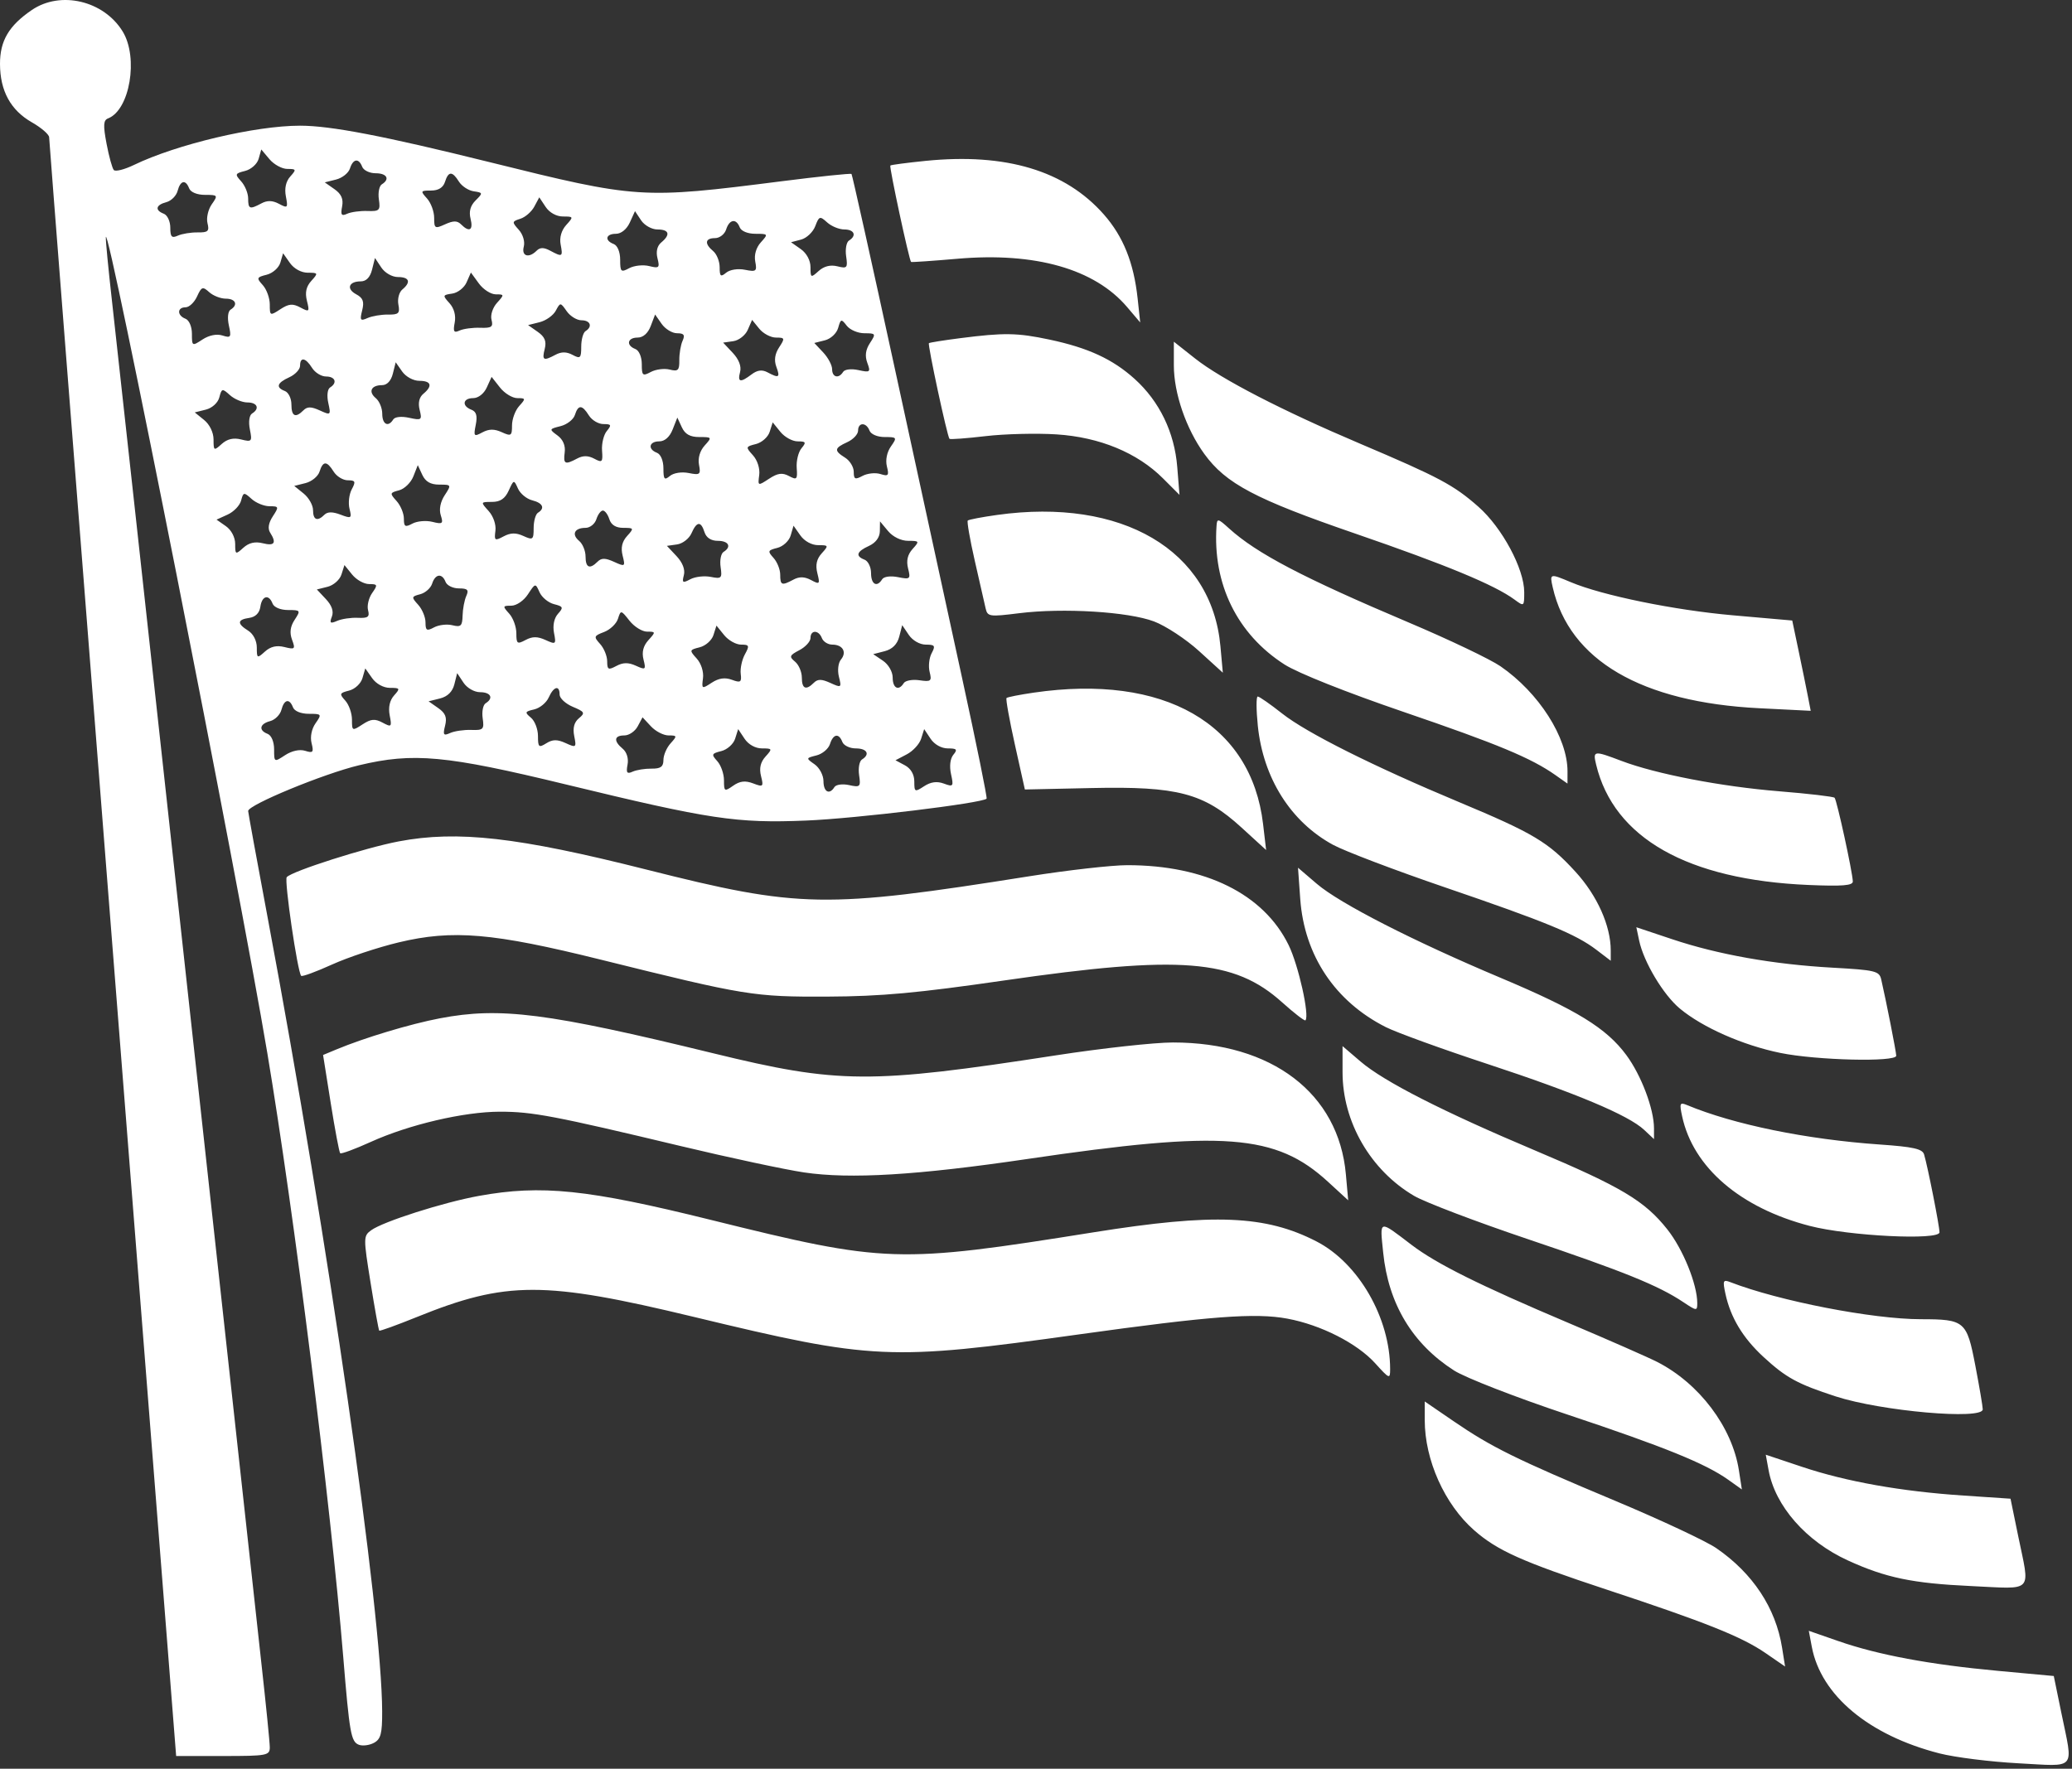 <svg viewBox="0 0 479 409" fill="currentColor"
  xmlns="http://www.w3.org/2000/svg">
  <rect x="0" y="0" width="479" height="409" fill="#333333" stroke="none"/>
  <path fill-rule="evenodd" clip-rule="evenodd" d="M7.358 2.313C2.052 5.924 -0.019 9.44 0 14.809C0.021 21.026 2.46 25.485 7.375 28.292C9.563 29.541 11.356 31.097 11.36 31.749C11.365 32.401 17.222 107.326 24.376 198.249C31.53 289.172 38.135 373.126 39.053 384.813L40.722 406.063H51.545C61.724 406.063 62.368 405.943 62.368 404.05C62.368 402.944 61.478 394.056 60.39 384.3C59.302 374.545 51.423 302.663 42.882 224.563C34.341 146.463 26.681 76.622 25.86 69.361C25.04 62.1 24.413 55.575 24.468 54.861C24.811 50.43 55.112 203.564 61.807 243.563C68.004 280.587 76.438 347.684 79.342 383.063C80.802 400.851 81.142 402.762 82.968 403.463C83.818 403.789 85.38 403.592 86.44 403.024C88.03 402.173 88.365 400.904 88.348 395.778C88.275 372.771 75.971 287.424 61.905 212.351C59.409 199.035 57.368 187.868 57.368 187.536C57.368 186.121 74.836 178.913 82.991 176.963C95.545 173.961 103.071 174.659 130.868 181.407C164.136 189.482 170.272 190.404 186.368 189.747C197.856 189.279 227.026 185.739 228.079 184.686C228.265 184.499 225.733 172.021 222.453 156.955C219.172 141.889 212.14 109.538 206.827 85.063C201.513 60.588 197.023 40.413 196.85 40.23C196.677 40.047 189.41 40.804 180.701 41.912C148.28 46.039 147.402 45.982 113.16 37.489C88.723 31.428 76.431 29.063 69.368 29.063C59.025 29.063 40.867 33.359 30.94 38.156C28.76 39.209 26.676 39.732 26.309 39.317C25.942 38.902 25.188 36.164 24.633 33.233C23.826 28.972 23.895 27.798 24.976 27.383C30.004 25.454 32.054 13.34 28.373 7.304C24.014 0.154 14.018 -2.22 7.358 2.313ZM66.433 39.063C68.503 39.063 68.555 39.199 67.107 40.813C66.091 41.944 65.731 43.574 66.089 45.422C66.605 48.085 66.497 48.202 64.505 47.137C63.002 46.332 61.795 46.3 60.434 47.028C57.717 48.482 57.368 48.352 57.368 45.892C57.368 44.698 56.642 42.919 55.756 41.939C54.254 40.28 54.316 40.114 56.661 39.526C58.054 39.176 59.452 37.926 59.791 36.728L60.403 34.563L62.296 36.813C63.337 38.05 65.199 39.063 66.433 39.063ZM213.987 37.199C209.653 37.635 205.981 38.12 205.827 38.277C205.532 38.58 210.195 60.277 210.619 60.571C210.756 60.667 215.593 60.334 221.368 59.833C239.315 58.274 253.071 62.192 260.554 70.992L263.59 74.563L262.998 69.046C262.108 60.764 259.669 54.687 255.194 49.603C246.261 39.454 232.566 35.332 213.987 37.199ZM83.73 38.563C84.046 39.388 85.444 40.063 86.837 40.063C89.444 40.063 90.208 41.426 88.272 42.622C87.669 42.995 87.361 44.559 87.586 46.097C87.962 48.658 87.738 48.886 84.932 48.79C83.247 48.733 81.138 49.022 80.246 49.432C78.936 50.035 78.713 49.709 79.089 47.743C79.42 46.013 78.907 44.853 77.317 43.74L75.08 42.173L77.688 41.519C79.123 41.159 80.568 40.009 80.9 38.964C81.623 36.684 82.937 36.498 83.73 38.563ZM106.089 41.988C106.751 43.047 108.293 44.06 109.517 44.238C111.654 44.55 111.671 44.634 109.954 46.343C108.74 47.551 108.365 48.915 108.786 50.593C109.45 53.237 108.503 53.798 106.595 51.89C105.706 51.001 104.811 50.996 102.895 51.869C100.538 52.942 100.368 52.841 100.368 50.37C100.368 48.913 99.623 46.898 98.713 45.892C97.15 44.165 97.202 44.063 99.646 44.063C101.355 44.063 102.449 43.384 102.868 42.063C103.665 39.553 104.555 39.532 106.089 41.988ZM43.73 43.563C44.069 44.448 45.571 45.063 47.393 45.063C50.368 45.063 50.425 45.143 48.952 47.247C48.111 48.448 47.668 50.41 47.968 51.607C48.434 53.463 48.099 53.777 45.691 53.742C44.138 53.72 42.08 54.056 41.118 54.489C39.694 55.13 39.368 54.785 39.368 52.639C39.368 51.187 38.693 49.741 37.868 49.425C35.746 48.61 36.008 47.39 38.442 46.754C39.583 46.456 40.761 45.278 41.059 44.137C41.695 41.703 42.915 41.441 43.73 43.563ZM130.145 50.063C132.6 50.063 132.623 50.124 130.9 52.028C129.787 53.258 129.303 54.941 129.606 56.528C130.155 59.401 130.019 59.482 127.195 57.97C125.718 57.18 124.851 57.18 124.061 57.97C122.241 59.79 120.508 59.243 121.087 57.03C121.391 55.866 120.893 54.196 119.92 53.121C118.314 51.345 118.334 51.209 120.296 50.586C121.437 50.224 122.887 48.961 123.52 47.779L124.669 45.631L126.141 47.847C127.015 49.165 128.639 50.063 130.145 50.063ZM151.99 53.063C154.702 53.063 155.054 54.249 152.878 56.055C151.922 56.848 151.606 58.165 151.998 59.727C152.551 61.927 152.366 62.101 150.082 61.527C148.692 61.178 146.612 61.397 145.461 62.013C143.548 63.037 143.368 62.869 143.368 60.067C143.368 58.263 142.75 56.763 141.868 56.425C139.692 55.59 140.029 54.063 142.389 54.063C143.6 54.063 144.89 53.012 145.604 51.444L146.798 48.825L148.205 50.944C148.982 52.114 150.677 53.063 151.99 53.063ZM195.197 53.063C197.501 53.063 198.101 54.492 196.272 55.622C195.669 55.995 195.371 57.627 195.609 59.249C196.005 61.953 195.837 62.147 193.587 61.582C191.977 61.178 190.486 61.552 189.25 62.669C187.453 64.296 187.368 64.256 187.368 61.775C187.368 60.215 186.468 58.544 185.118 57.595L182.868 56.014L185.195 55.402C186.474 55.065 187.948 53.667 188.47 52.294C189.357 49.962 189.536 49.905 191.222 51.431C192.214 52.329 194.003 53.063 195.197 53.063ZM171.006 52.563C171.344 53.442 172.843 54.063 174.63 54.063C177.597 54.063 177.63 54.116 175.9 56.028C174.805 57.238 174.304 58.946 174.596 60.473C175.028 62.737 174.822 62.904 172.221 62.384C170.59 62.057 168.731 62.347 167.87 63.061C166.602 64.114 166.368 63.919 166.368 61.808C166.368 60.433 165.693 58.748 164.868 58.063C162.804 56.35 162.989 55.063 165.301 55.063C166.364 55.063 167.519 54.163 167.868 53.063C168.618 50.7 170.195 50.449 171.006 52.563ZM71.145 63.063C73.562 63.063 73.6 63.149 71.974 64.945C70.781 66.264 70.476 67.643 70.955 69.553C71.598 72.115 71.507 72.208 69.436 71.1C67.662 70.15 66.761 70.231 64.801 71.515C62.431 73.068 62.368 73.039 62.368 70.415C62.368 68.933 61.642 66.919 60.756 65.939C59.254 64.28 59.316 64.114 61.661 63.526C63.046 63.178 64.464 61.919 64.812 60.728L65.445 58.563L67.028 60.813C67.96 62.137 69.654 63.063 71.145 63.063ZM91.99 64.063C94.646 64.063 95.062 65.242 93.008 66.947C92.26 67.568 91.85 69.135 92.098 70.43C92.486 72.463 92.16 72.779 89.708 72.743C88.146 72.72 86.013 73.082 84.968 73.546C83.299 74.289 83.149 74.074 83.727 71.767C84.237 69.738 83.924 68.896 82.349 68.053C79.991 66.791 80.603 65.063 83.408 65.063C84.663 65.063 85.565 64.124 86.008 62.36L86.687 59.657L88.149 61.86C88.975 63.103 90.648 64.063 91.99 64.063ZM114.606 68.063C116.603 68.063 116.614 68.134 114.898 70.03C113.898 71.135 113.342 72.854 113.628 73.951C114.059 75.597 113.646 75.888 111.004 75.795C109.279 75.735 107.138 76.022 106.246 76.432C104.92 77.042 104.714 76.704 105.119 74.586C105.429 72.964 104.976 71.287 103.909 70.108C102.286 68.315 102.317 68.208 104.536 67.893C105.818 67.712 107.316 66.541 107.864 65.291L108.861 63.02L110.698 65.541C111.708 66.928 113.467 68.063 114.606 68.063ZM52.197 69.063C54.481 69.063 55.106 70.489 53.309 71.599C52.691 71.982 52.525 73.502 52.911 75.258C53.512 77.993 53.378 78.201 51.42 77.58C50.098 77.16 48.326 77.516 46.819 78.503C44.411 80.081 44.368 80.058 44.368 77.193C44.368 75.523 43.727 74.031 42.868 73.701C40.914 72.951 40.929 71.063 42.889 71.063C43.726 71.063 44.925 69.935 45.553 68.556C46.584 66.293 46.857 66.196 48.36 67.556C49.276 68.385 51.003 69.063 52.197 69.063ZM134.425 74.063C136.487 74.063 137.04 75.53 135.368 76.563C134.818 76.903 134.368 78.52 134.368 80.157C134.368 82.823 134.16 83.022 132.368 82.063C130.98 81.32 129.777 81.309 128.434 82.028C125.624 83.532 125.261 83.336 125.929 80.676C126.372 78.913 125.947 77.881 124.304 76.731L122.08 75.173L124.751 74.503C126.219 74.135 127.898 72.941 128.482 71.85C129.532 69.887 129.557 69.888 131.012 71.965C131.82 73.119 133.356 74.063 134.425 74.063ZM156.532 77.063C158.118 77.063 158.404 77.459 157.794 78.813C157.361 79.776 157.023 81.793 157.043 83.296C157.074 85.641 156.759 85.948 154.817 85.461C153.572 85.148 151.612 85.397 150.461 86.013C148.558 87.031 148.368 86.867 148.368 84.205C148.368 82.525 147.729 81.032 146.868 80.701C144.677 79.861 145.035 78.063 147.393 78.063C148.666 78.063 149.794 77.073 150.432 75.396L151.446 72.729L152.963 74.896C153.798 76.088 155.404 77.063 156.532 77.063ZM179.393 78.063C181.451 78.063 181.5 78.213 180.12 80.318C179.127 81.834 178.915 83.309 179.473 84.818C180.395 87.31 180.075 87.512 177.44 86.102C176.18 85.427 175.081 85.567 173.756 86.57C171.144 88.548 170.465 88.407 171.091 86.015C171.431 84.715 170.813 83.101 169.4 81.597L167.174 79.228L169.521 78.895C170.812 78.713 172.318 77.53 172.868 76.268L173.868 73.974L175.528 76.018C176.441 77.143 178.181 78.063 179.393 78.063ZM199.843 77.063C202.472 77.063 202.53 77.166 201.12 79.318C200.103 80.871 199.911 82.297 200.502 83.897C201.303 86.063 201.165 86.177 198.46 85.583C196.797 85.218 195.279 85.398 194.904 86.004C193.896 87.636 192.368 87.258 192.368 85.377C192.368 84.45 191.442 82.706 190.309 81.501L188.251 79.309L190.69 78.697C192.055 78.354 193.409 77.089 193.765 75.824C194.358 73.714 194.49 73.68 195.745 75.313C196.484 76.276 198.328 77.063 199.843 77.063ZM221.936 78.205C218.123 78.694 214.886 79.211 214.743 79.355C214.411 79.686 219.008 101.054 219.501 101.476C219.703 101.648 223.468 101.367 227.868 100.85C232.268 100.334 239.632 100.152 244.233 100.446C254.203 101.085 262.927 104.689 268.858 110.62L272.672 114.433L272.153 107.979C271.511 99.979 268.046 92.811 262.318 87.637C257.237 83.046 251.56 80.423 242.595 78.523C235.147 76.945 232.124 76.898 221.936 78.205ZM271.368 84.502C271.368 90.923 274.195 99.143 278.398 104.946C283.397 111.847 290.173 115.424 313.368 123.408C334.32 130.621 345.547 135.276 350.118 138.647C352.335 140.282 352.368 140.257 352.367 136.935C352.366 131.532 347.262 122.021 341.76 117.168C336.077 112.157 332.692 110.354 314.368 102.575C296.432 94.962 282.315 87.669 276.289 82.907L271.368 79.016V84.502ZM72.136 85.063C72.823 86.163 74.281 87.063 75.376 87.063C77.51 87.063 78.048 88.525 76.309 89.599C75.7 89.976 75.523 91.494 75.893 93.175C76.517 96.019 76.466 96.065 73.924 94.907C71.927 93.997 71.038 93.993 70.141 94.89C68.298 96.733 67.368 96.278 67.368 93.532C67.368 92.139 66.693 90.741 65.868 90.425C63.692 89.59 64.021 88.542 66.868 87.245C68.243 86.618 69.368 85.421 69.368 84.584C69.368 82.465 70.652 82.687 72.136 85.063ZM96.925 88.063C99.697 88.063 100.07 89.235 97.878 91.055C96.907 91.861 96.606 93.162 97.014 94.787C97.601 97.129 97.454 97.241 94.599 96.614C92.81 96.221 91.289 96.382 90.904 97.004C89.755 98.863 88.368 98.142 88.368 95.685C88.368 94.378 87.698 92.752 86.879 92.072C85.08 90.579 85.806 89.063 88.319 89.063C89.466 89.063 90.399 88.074 90.815 86.419L91.478 83.775L92.98 85.919C93.818 87.116 95.56 88.063 96.925 88.063ZM119.596 92.063C121.55 92.063 121.576 92.176 120.023 93.892C119.113 94.898 118.368 96.913 118.368 98.37C118.368 100.796 118.167 100.929 115.994 99.939C114.275 99.155 113.04 99.168 111.515 99.985C109.557 101.032 109.449 100.908 109.984 98.231C110.402 96.141 110.122 95.183 108.964 94.738C106.697 93.868 106.984 92.063 109.389 92.063C110.566 92.063 111.879 91.036 112.53 89.607L113.649 87.151L115.581 89.607C116.644 90.958 118.45 92.063 119.596 92.063ZM57.197 93.063C59.504 93.063 60.101 94.492 58.267 95.625C57.628 96.02 57.417 97.558 57.764 99.292C58.327 102.106 58.211 102.24 55.747 101.622C53.96 101.173 52.537 101.505 51.25 102.669C49.451 104.298 49.368 104.252 49.368 101.628C49.368 100.018 48.471 98.157 47.196 97.125L45.024 95.366L47.577 94.726C49.046 94.357 50.374 93.15 50.706 91.88C51.251 89.793 51.382 89.766 53.154 91.369C54.183 92.301 56.003 93.063 57.197 93.063ZM136.136 96.063C136.823 97.163 138.336 98.063 139.499 98.063C141.323 98.063 141.431 98.282 140.285 99.663C139.555 100.542 139.059 102.588 139.182 104.208C139.386 106.876 139.216 107.052 137.387 106.073C135.983 105.322 134.779 105.308 133.434 106.028C130.607 107.541 130.189 107.335 130.546 104.606C130.752 103.034 130.149 101.623 128.869 100.688C126.919 99.261 126.936 99.209 129.583 98.545C131.075 98.171 132.568 97.009 132.9 95.964C133.671 93.532 134.572 93.559 136.136 96.063ZM161.676 101.063C164.597 101.063 164.63 101.116 162.9 103.028C161.805 104.238 161.304 105.946 161.596 107.473C162.028 109.737 161.822 109.904 159.221 109.384C157.59 109.057 155.731 109.347 154.87 110.061C153.59 111.123 153.368 110.862 153.368 108.292C153.368 106.535 152.742 105.037 151.868 104.701C149.677 103.861 150.035 102.063 152.393 102.063C153.672 102.063 154.817 101.051 155.501 99.313L156.585 96.563L157.629 98.813C158.373 100.415 159.538 101.063 161.676 101.063ZM184.401 102.063C186.315 102.063 186.434 102.278 185.285 103.663C184.555 104.542 184.059 106.588 184.182 108.208C184.385 110.872 184.214 111.051 182.398 110.079C180.846 109.249 179.795 109.393 177.783 110.71C175.198 112.405 175.181 112.398 175.516 109.838C175.711 108.353 175.095 106.418 174.065 105.281C172.331 103.365 172.353 103.284 174.755 102.681C176.119 102.338 177.548 101.07 177.932 99.862L178.629 97.667L180.409 99.865C181.388 101.074 183.184 102.063 184.401 102.063ZM201.006 99.563C201.338 100.427 202.832 101.063 204.532 101.063C207.364 101.063 207.421 101.15 205.952 103.247C205.031 104.562 204.665 106.396 205.031 107.857C205.562 109.971 205.37 110.198 203.542 109.618C202.388 109.252 200.527 109.443 199.406 110.043C197.667 110.973 197.368 110.836 197.368 109.107C197.368 107.992 196.468 106.518 195.368 105.831C192.764 104.205 192.845 103.622 195.868 102.245C197.243 101.618 198.368 100.421 198.368 99.584C198.368 97.624 200.256 97.609 201.006 99.563ZM77.136 109.063C77.823 110.163 79.297 111.063 80.412 111.063C82.159 111.063 82.284 111.352 81.318 113.156C80.702 114.307 80.468 116.324 80.797 117.637C81.358 119.871 81.225 119.959 78.719 119.006C76.889 118.31 75.714 118.317 75.005 119.026C73.378 120.653 72.368 120.25 72.368 117.973C72.368 116.824 71.391 115.092 70.196 114.125L68.024 112.366L70.629 111.712C72.062 111.353 73.52 110.159 73.869 109.061C74.671 106.533 75.557 106.534 77.136 109.063ZM101.544 112.063C104.36 112.063 104.384 112.109 102.808 114.514C101.807 116.042 101.463 117.788 101.896 119.15C102.518 121.111 102.318 121.267 99.958 120.675C98.511 120.312 96.436 120.491 95.347 121.074C93.653 121.981 93.368 121.816 93.368 119.927C93.368 118.713 92.606 116.878 91.674 115.849C90.069 114.076 90.1 113.946 92.251 113.383C93.5 113.057 94.986 111.614 95.553 110.176L96.585 107.563L97.629 109.813C98.357 111.381 99.543 112.063 101.544 112.063ZM123.031 115.693C125.487 116.31 126.052 117.522 124.368 118.563C123.818 118.903 123.368 120.495 123.368 122.101C123.368 124.81 123.197 124.942 120.994 123.939C119.256 123.147 118.03 123.174 116.413 124.039C114.388 125.123 114.231 125.015 114.529 122.74C114.716 121.318 114.044 119.362 112.956 118.161C111.074 116.08 111.08 116.063 113.734 116.063C115.649 116.063 116.749 115.32 117.6 113.452C118.773 110.879 118.804 110.872 119.741 112.974C120.265 114.147 121.745 115.37 123.031 115.693ZM62.312 117.063C64.477 117.063 64.517 117.187 63.07 119.395C62.08 120.906 61.858 122.226 62.44 123.145C63.973 125.567 63.47 126.305 60.75 125.623C58.96 125.173 57.538 125.504 56.25 126.669C54.453 128.296 54.368 128.256 54.368 125.775C54.368 124.248 53.48 122.554 52.215 121.668L50.061 120.16L52.63 118.99C54.043 118.346 55.442 116.887 55.74 115.747C56.252 113.789 56.385 113.768 58.154 115.369C59.183 116.301 61.054 117.063 62.312 117.063ZM140.868 120.063C141.287 121.384 142.381 122.063 144.09 122.063C146.561 122.063 146.601 122.148 144.974 123.945C143.8 125.243 143.478 126.651 143.936 128.477C144.578 131.034 144.509 131.084 141.957 129.922C139.935 129 139.038 128.993 138.141 129.89C136.326 131.705 135.368 131.289 135.368 128.685C135.368 127.378 134.698 125.752 133.879 125.072C132.069 123.57 132.81 122.063 135.36 122.063C136.39 122.063 137.519 121.163 137.868 120.063C138.217 118.963 138.892 118.063 139.368 118.063C139.844 118.063 140.519 118.963 140.868 120.063ZM230.499 119.077C226.996 119.567 223.948 120.15 223.725 120.373C223.502 120.596 224.231 124.78 225.346 129.671C226.46 134.561 227.585 139.496 227.844 140.635C228.293 142.604 228.68 142.662 235.592 141.801C245.786 140.531 260.811 141.448 266.79 143.705C269.497 144.727 274.182 147.812 277.201 150.561L282.691 155.559L282.137 149.447C280.121 127.223 259.397 115.034 230.499 119.077ZM281.234 121.626C280.304 135.029 286.014 146.663 296.957 153.663C300.043 155.637 311.271 160.108 324.501 164.631C346.263 172.07 353.99 175.289 359.618 179.259L362.368 181.199L362.373 178.381C362.387 170.571 355.761 160.182 346.863 154.06C344.505 152.437 334.991 147.897 325.721 143.972C301.251 133.609 290.519 127.988 284.118 122.183C281.566 119.868 281.358 119.828 281.234 121.626ZM162.868 123.063C163.274 124.341 164.381 125.063 165.935 125.063C168.459 125.063 169.18 126.443 167.272 127.622C166.669 127.995 166.362 129.569 166.59 131.12C166.971 133.718 166.791 133.898 164.308 133.401C162.825 133.104 160.702 133.349 159.588 133.945C157.821 134.891 157.632 134.771 158.095 132.998C158.43 131.718 157.803 130.091 156.4 128.597L154.174 126.228L156.521 125.895C157.812 125.713 159.312 124.551 159.855 123.313C161.075 120.532 162.039 120.452 162.868 123.063ZM209.933 125.063C212.557 125.063 212.603 125.146 210.974 126.945C209.81 128.232 209.478 129.655 209.927 131.442C210.545 133.906 210.411 134.022 207.597 133.459C205.863 133.112 204.325 133.323 203.93 133.962C202.731 135.902 201.368 135.141 201.368 132.532C201.368 131.139 200.693 129.741 199.868 129.425C197.692 128.59 198.021 127.542 200.868 126.245C202.445 125.526 203.38 124.267 203.401 122.834L203.435 120.563L205.312 122.813C206.422 124.144 208.31 125.063 209.933 125.063ZM189.145 126.063C191.562 126.063 191.6 126.149 189.974 127.945C188.781 129.264 188.476 130.643 188.955 132.553C189.592 135.093 189.493 135.2 187.503 134.135C186.001 133.332 184.794 133.3 183.434 134.028C180.717 135.482 180.368 135.352 180.368 132.892C180.368 131.698 179.672 129.952 178.822 129.012C177.408 127.449 177.483 127.251 179.702 126.694C181.044 126.357 182.423 125.074 182.787 123.824L183.445 121.563L185.028 123.813C185.96 125.137 187.654 126.063 189.145 126.063ZM85.335 135.063C87.304 135.063 87.362 135.234 86.035 137.128C85.24 138.263 84.813 140.049 85.087 141.096C85.496 142.659 85.073 142.975 82.726 142.865C81.154 142.791 79.002 143.108 77.944 143.57C76.348 144.267 76.14 144.1 76.723 142.581C77.185 141.375 76.714 139.995 75.338 138.531L73.251 136.309L75.743 135.684C77.113 135.34 78.548 134.07 78.932 132.862L79.629 130.667L81.409 132.865C82.388 134.074 84.154 135.063 85.335 135.063ZM103.006 134.563C103.323 135.388 104.707 136.063 106.082 136.063C108.095 136.063 108.429 136.404 107.797 137.813C107.365 138.776 106.979 140.821 106.94 142.359C106.878 144.754 106.543 145.073 104.597 144.584C103.349 144.271 101.436 144.491 100.347 145.074C98.653 145.981 98.368 145.816 98.368 143.927C98.368 142.713 97.606 140.878 96.674 139.849C95.071 138.078 95.096 137.947 97.141 137.412C98.329 137.101 99.572 135.996 99.902 134.955C100.622 132.686 102.209 132.486 103.006 134.563ZM358.956 135.813C362.79 152.665 379.432 162.404 406.731 163.773L418.594 164.368L417.936 160.965C417.574 159.094 416.614 154.396 415.802 150.525L414.326 143.488L400.597 142.283C387.077 141.097 370.434 137.695 363.15 134.628C358.288 132.581 358.224 132.599 358.956 135.813ZM128.077 139.705C130.204 140.239 130.303 140.479 128.998 141.933C128.099 142.935 127.743 144.636 128.075 146.348C128.59 149.005 128.5 149.08 126.118 147.995C124.252 147.145 123.084 147.145 121.494 147.995C119.569 149.026 119.368 148.877 119.368 146.427C119.368 144.938 118.623 142.898 117.713 141.892C116.159 140.174 116.188 140.063 118.19 140.063C119.389 140.063 121.076 138.911 122.046 137.431C123.763 134.811 123.775 134.809 124.732 136.953C125.261 138.137 126.766 139.376 128.077 139.705ZM63.006 139.563C63.341 140.436 64.839 141.063 66.59 141.063C69.482 141.063 69.541 141.15 68.12 143.318C67.094 144.885 66.909 146.293 67.514 147.929C68.319 150.104 68.184 150.234 65.759 149.625C63.959 149.173 62.541 149.502 61.25 150.669C59.452 152.297 59.368 152.255 59.368 149.726C59.368 148.163 58.55 146.569 57.368 145.831C54.759 144.202 54.838 143.277 57.618 142.883C59.064 142.677 59.982 141.759 60.188 140.313C60.551 137.751 62.148 137.326 63.006 139.563ZM149.596 146.063C151.6 146.063 151.612 146.136 149.904 148.023C148.702 149.351 148.335 150.796 148.765 152.508C149.358 154.87 149.244 154.964 147.01 153.946C145.269 153.153 144.044 153.166 142.494 153.995C140.624 154.996 140.368 154.867 140.368 152.927C140.368 151.713 139.634 149.909 138.736 148.917C137.21 147.231 137.269 147.051 139.65 146.146C141.051 145.613 142.496 144.236 142.861 143.085C143.512 141.034 143.564 141.043 145.519 143.528C146.616 144.922 148.45 146.063 149.596 146.063ZM171.313 149.063C173.216 149.063 173.309 149.298 172.204 151.313C171.525 152.551 171.091 154.573 171.239 155.807C171.475 157.765 171.214 157.942 169.194 157.194C167.587 156.6 166.16 156.809 164.528 157.877C162.258 159.365 162.19 159.33 162.516 156.838C162.711 155.353 162.095 153.418 161.065 152.281C159.331 150.365 159.353 150.284 161.755 149.681C163.119 149.338 164.548 148.07 164.932 146.862L165.629 144.667L167.409 146.865C168.388 148.074 170.145 149.063 171.313 149.063ZM214.025 149.063C216.12 149.063 216.299 149.324 215.379 151.042C214.796 152.131 214.586 154.083 214.911 155.379C215.448 157.517 215.229 157.696 212.554 157.304C210.932 157.066 209.3 157.364 208.927 157.967C207.758 159.859 206.368 159.163 206.368 156.685C206.368 155.336 205.394 153.649 204.118 152.786L201.868 151.266L204.531 150.578C206.285 150.125 207.43 148.98 207.883 147.226L208.571 144.563L210.091 146.813C210.964 148.105 212.64 149.063 214.025 149.063ZM190.006 147.563C190.323 148.388 191.407 149.063 192.416 149.063C194.823 149.063 195.829 150.802 194.411 152.511C193.774 153.279 193.569 155.017 193.941 156.499C194.577 159.032 194.506 159.083 191.957 157.922C189.935 157 189.038 156.993 188.141 157.89C186.326 159.705 185.368 159.289 185.368 156.685C185.368 155.378 184.66 153.72 183.794 153.002C182.396 151.841 182.507 151.546 184.794 150.348C186.21 149.606 187.368 148.338 187.368 147.531C187.368 145.612 189.267 145.635 190.006 147.563ZM90.145 159.063C92.489 159.063 92.561 159.193 91.107 160.813C90.091 161.944 89.731 163.574 90.089 165.422C90.61 168.11 90.511 168.21 88.438 167.101C86.662 166.15 85.761 166.23 83.801 167.515C81.431 169.068 81.368 169.039 81.368 166.415C81.368 164.933 80.672 162.952 79.822 162.012C78.408 160.449 78.483 160.251 80.702 159.694C82.044 159.357 83.423 158.074 83.787 156.824L84.445 154.563L86.028 156.813C86.96 158.137 88.654 159.063 90.145 159.063ZM110.99 160.063C113.468 160.063 114.164 161.453 112.272 162.622C111.669 162.995 111.361 164.559 111.586 166.097C111.962 168.658 111.738 168.886 108.932 168.79C107.247 168.733 105.058 169.052 104.067 169.501C102.524 170.199 102.357 169.956 102.897 167.802C103.376 165.895 102.992 164.913 101.304 163.731L99.08 162.173L101.733 161.508C103.469 161.072 104.61 159.946 105.036 158.25L105.687 155.657L107.149 157.86C107.975 159.103 109.648 160.063 110.99 160.063ZM129.368 160.611C129.368 161.463 130.742 162.737 132.422 163.444C135.175 164.601 135.315 164.862 133.836 166.089C132.726 167.011 132.375 168.346 132.75 170.221C133.28 172.875 133.198 172.942 130.762 171.833C128.819 170.947 127.766 170.958 126.294 171.877C124.56 172.96 124.368 172.793 124.368 170.194C124.368 168.607 123.633 166.698 122.735 165.953C121.259 164.727 121.33 164.545 123.485 164.048C124.796 163.745 126.312 162.5 126.855 161.28C127.996 158.719 129.368 158.353 129.368 160.611ZM238.969 160.168C235.724 160.641 232.898 161.2 232.688 161.409C232.479 161.619 233.347 166.464 234.617 172.177L236.927 182.563L252.397 182.227C272.212 181.797 278.289 183.398 286.979 191.336L292.7 196.563L291.997 190.572C289.269 167.33 269.108 155.77 238.969 160.168ZM290.778 167.813C292.009 179.924 298.388 190.035 308.153 195.35C310.844 196.814 322.455 201.23 333.957 205.163C357.539 213.227 364.315 216.023 369.067 219.647L372.368 222.165V219.795C372.368 214.067 369.242 207.087 364.213 201.584C357.96 194.742 354.489 192.664 337.324 185.49C317.559 177.23 302.063 169.47 296.41 165.002C293.669 162.836 291.126 161.063 290.759 161.063C290.392 161.063 290.4 164.1 290.778 167.813ZM67.73 163.563C68.069 164.448 69.571 165.063 71.393 165.063C74.368 165.063 74.425 165.143 72.952 167.247C72.031 168.562 71.665 170.396 72.031 171.857C72.561 173.969 72.369 174.198 70.55 173.621C69.281 173.218 67.458 173.613 65.914 174.625C63.381 176.285 63.368 176.278 63.368 173.285C63.368 171.534 62.741 170.036 61.868 169.701C59.726 168.879 60.016 167.388 62.442 166.754C63.583 166.456 64.761 165.278 65.059 164.137C65.695 161.703 66.915 161.441 67.73 163.563ZM154.562 170.063C156.549 170.063 156.577 170.175 155.023 171.892C154.113 172.898 153.368 174.633 153.368 175.748C153.368 177.303 152.726 177.767 150.618 177.739C149.106 177.718 147.138 178.034 146.246 178.44C144.945 179.032 144.713 178.709 145.076 176.81C145.345 175.402 144.888 173.909 143.948 173.13C141.8 171.347 141.961 170.063 144.333 170.063C145.413 170.063 146.802 169.12 147.419 167.967L148.541 165.871L150.493 167.967C151.567 169.12 153.398 170.063 154.562 170.063ZM176.145 173.063C178.562 173.063 178.6 173.149 176.974 174.945C175.804 176.239 175.478 177.653 175.932 179.464C176.553 181.937 176.441 182.041 174.102 181.152C172.278 180.459 171.042 180.603 169.489 181.691C167.483 183.096 167.368 183.029 167.368 180.448C167.368 178.948 166.672 176.952 165.822 176.012C164.407 174.449 164.487 174.25 166.755 173.681C168.119 173.338 169.553 172.055 169.942 170.83L170.649 168.601L172.131 170.832C173.014 172.163 174.634 173.063 176.145 173.063ZM219.112 173.063C221.19 173.063 221.408 173.309 220.402 174.522C219.662 175.414 219.451 177.163 219.858 179.019C220.485 181.872 220.384 182.005 218.202 181.197C216.602 180.606 215.176 180.798 213.623 181.815C211.484 183.217 211.368 183.16 211.368 180.713C211.368 179.087 210.563 177.703 209.192 176.969L207.015 175.804L209.623 174.437C211.057 173.686 212.55 172.065 212.94 170.836L213.649 168.601L215.131 170.832C216.006 172.15 217.635 173.063 219.112 173.063ZM194.73 171.563C195.046 172.388 196.444 173.063 197.837 173.063C200.444 173.063 201.208 174.426 199.272 175.622C198.669 175.995 198.369 177.616 198.605 179.224C199.006 181.958 198.856 182.109 196.296 181.547C194.78 181.214 193.266 181.418 192.904 182.004C191.744 183.882 190.368 183.131 190.368 180.62C190.368 179.276 189.446 177.53 188.318 176.741C186.288 175.319 186.293 175.299 188.751 174.682C190.117 174.339 191.52 173.159 191.869 172.061C192.62 169.694 193.925 169.467 194.73 171.563ZM368.992 176.813C373.081 193.796 390.141 203.461 418.118 204.644C425.926 204.974 428.359 204.778 428.329 203.82C428.26 201.631 424.635 184.997 424.113 184.475C423.838 184.2 418.059 183.525 411.271 182.975C397.943 181.896 382.859 178.989 374.868 175.959C368.42 173.515 368.206 173.546 368.992 176.813ZM92.165 194.568C84.482 196.025 67.497 201.451 66.289 202.834C65.67 203.543 68.782 224.81 69.628 225.657C69.862 225.89 73.067 224.714 76.751 223.043C80.435 221.373 87.369 219.067 92.159 217.92C104.663 214.924 113.938 215.716 138.868 221.906C172.414 230.236 174.224 230.531 191.368 230.456C203.681 230.401 212.063 229.634 232.134 226.725C272.911 220.815 285.285 221.788 296.397 231.779C299.174 234.276 301.601 236.148 301.79 235.941C302.781 234.855 300.173 223.184 297.902 218.543C292.127 206.738 278.657 200.063 260.612 200.063C257.046 200.063 246.888 201.212 238.039 202.615C190.666 210.13 184.88 210.028 149.368 201.063C119.671 193.566 105.77 191.987 92.165 194.568ZM300.586 207.866C301.521 220.93 308.636 231.593 320.368 237.511C322.843 238.759 333.418 242.596 343.868 246.037C364.353 252.782 376.487 257.887 380.097 261.278L382.368 263.412V260.919C382.368 256.449 379.429 248.66 375.98 243.988C371.367 237.74 364.512 233.526 346.868 226.096C326.678 217.593 309.736 208.926 304.435 204.388L300.07 200.652L300.586 207.866ZM378.934 217.489C379.978 222.441 384.521 230.041 388.334 233.216C393.592 237.593 402.892 241.7 411.576 243.482C419.94 245.198 438.368 245.642 438.368 244.128C438.368 243.273 436.04 231.451 434.89 226.464C434.446 224.54 433.507 224.315 423.637 223.766C409.985 223.007 397.183 220.736 386.591 217.193L378.286 214.415L378.934 217.489ZM101.702 235.475C94.827 236.788 84.305 239.953 77.778 242.67L74.688 243.956L76.461 255.11C77.437 261.244 78.419 266.447 78.644 266.672C78.868 266.897 82.059 265.717 85.734 264.051C94.546 260.055 107.261 257.079 115.553 257.07C123.06 257.062 128.122 258.024 157.368 265.017C168.643 267.713 181.468 270.456 185.868 271.112C196.501 272.698 212.034 271.765 237.46 268.013C282.867 261.311 294.963 262.225 306.99 273.264L311.673 277.563L311.137 271.549C309.467 252.824 294.044 241.063 271.157 241.063C266.872 241.063 254.704 242.401 244.117 244.037C201.118 250.68 193.854 250.636 164.868 243.559C126.576 234.211 115.646 232.812 101.702 235.475ZM310.368 247.948C310.368 259.45 316.846 270.637 326.928 276.545C329.433 278.013 341.244 282.507 353.175 286.53C375.351 294.009 383.381 297.262 389.118 301.09C392.233 303.169 392.368 303.18 392.368 301.343C392.368 296.989 389.085 288.885 385.469 284.31C380.235 277.688 374.808 274.447 354.868 266.035C333.585 257.056 319.942 250.102 314.547 245.484L310.368 241.907V247.948ZM388.878 258.163C391.426 269.962 402.327 279.322 418.368 283.482C427.435 285.834 448.368 286.865 448.367 284.96C448.366 283.502 445.647 269.753 444.804 266.948C444.42 265.67 442.291 265.193 434.594 264.66C417.659 263.488 400.8 260.04 390.006 255.539C388.331 254.841 388.217 255.105 388.878 258.163ZM110.698 276.544C102.48 278.036 88.543 282.483 85.797 284.491C83.994 285.809 83.991 286.191 85.672 296.644C86.627 302.58 87.527 307.555 87.672 307.7C87.816 307.845 91.745 306.421 96.401 304.537C117.041 296.185 125.802 296.181 160.368 304.513C201.861 314.515 205.557 314.684 249.368 308.577C279.793 304.336 290.205 303.547 297.608 304.924C305.359 306.365 313.743 310.629 317.922 315.255C321.211 318.895 321.368 318.957 321.368 316.615C321.368 304.748 314.068 292.083 304.338 287.067C292.591 281.011 280.609 280.518 252.868 284.951C207.473 292.203 204.803 292.117 164.368 282.097C135.791 275.015 125.177 273.917 110.698 276.544ZM319.762 289.659C320.966 301.508 326.522 310.751 336.146 316.915C338.765 318.592 350.445 323.133 362.368 327.11C384.803 334.591 394.265 338.429 399.545 342.189L402.681 344.422L401.994 339.993C400.444 330.004 392.839 319.911 383.114 314.938C381.049 313.882 371.824 309.827 362.614 305.926C342.063 297.222 332.089 292.257 326.3 287.849C318.638 282.015 318.976 281.922 319.762 289.659ZM398.878 299.163C400.067 304.668 402.9 309.377 407.669 313.773C412.888 318.584 415.537 320.032 424.368 322.906C434.884 326.327 458.368 328.395 458.368 325.899C458.368 325.259 457.597 320.711 456.654 315.793C454.674 305.466 454.205 305.067 444.053 305.057C432.861 305.046 411.267 300.843 400.006 296.484C398.337 295.838 398.22 296.116 398.878 299.163ZM329.368 328.388C329.368 337.62 333.96 347.864 340.786 353.857C346.139 358.557 351.857 361.119 371.368 367.562C394.269 375.124 402.647 378.471 408.15 382.257L412.672 385.369L411.975 381.008C410.505 371.815 405.212 363.804 396.772 357.997C394.416 356.376 383.867 351.437 373.332 347.022C350.489 337.45 344.824 334.658 336.029 328.636L329.368 324.076V328.388ZM408.862 339.976C410.376 348.266 417.529 356.416 427.161 360.826C435.933 364.842 442.141 366.136 455.618 366.76C470.399 367.444 469.312 368.61 466.532 355.063L464.788 346.563L453.887 345.833C439.459 344.867 426.837 342.62 416.586 339.191L408.206 336.388L408.862 339.976ZM418.847 380.802C420.952 392.022 432.031 401.276 448.368 405.459C451.943 406.374 460.156 407.403 466.618 407.746C480.256 408.468 479.308 409.586 476.532 396.063L474.787 387.563L461.827 386.366C446.141 384.917 434.182 382.686 425.011 379.495L418.154 377.11L418.847 380.802Z" fill="white"/>
</svg>
